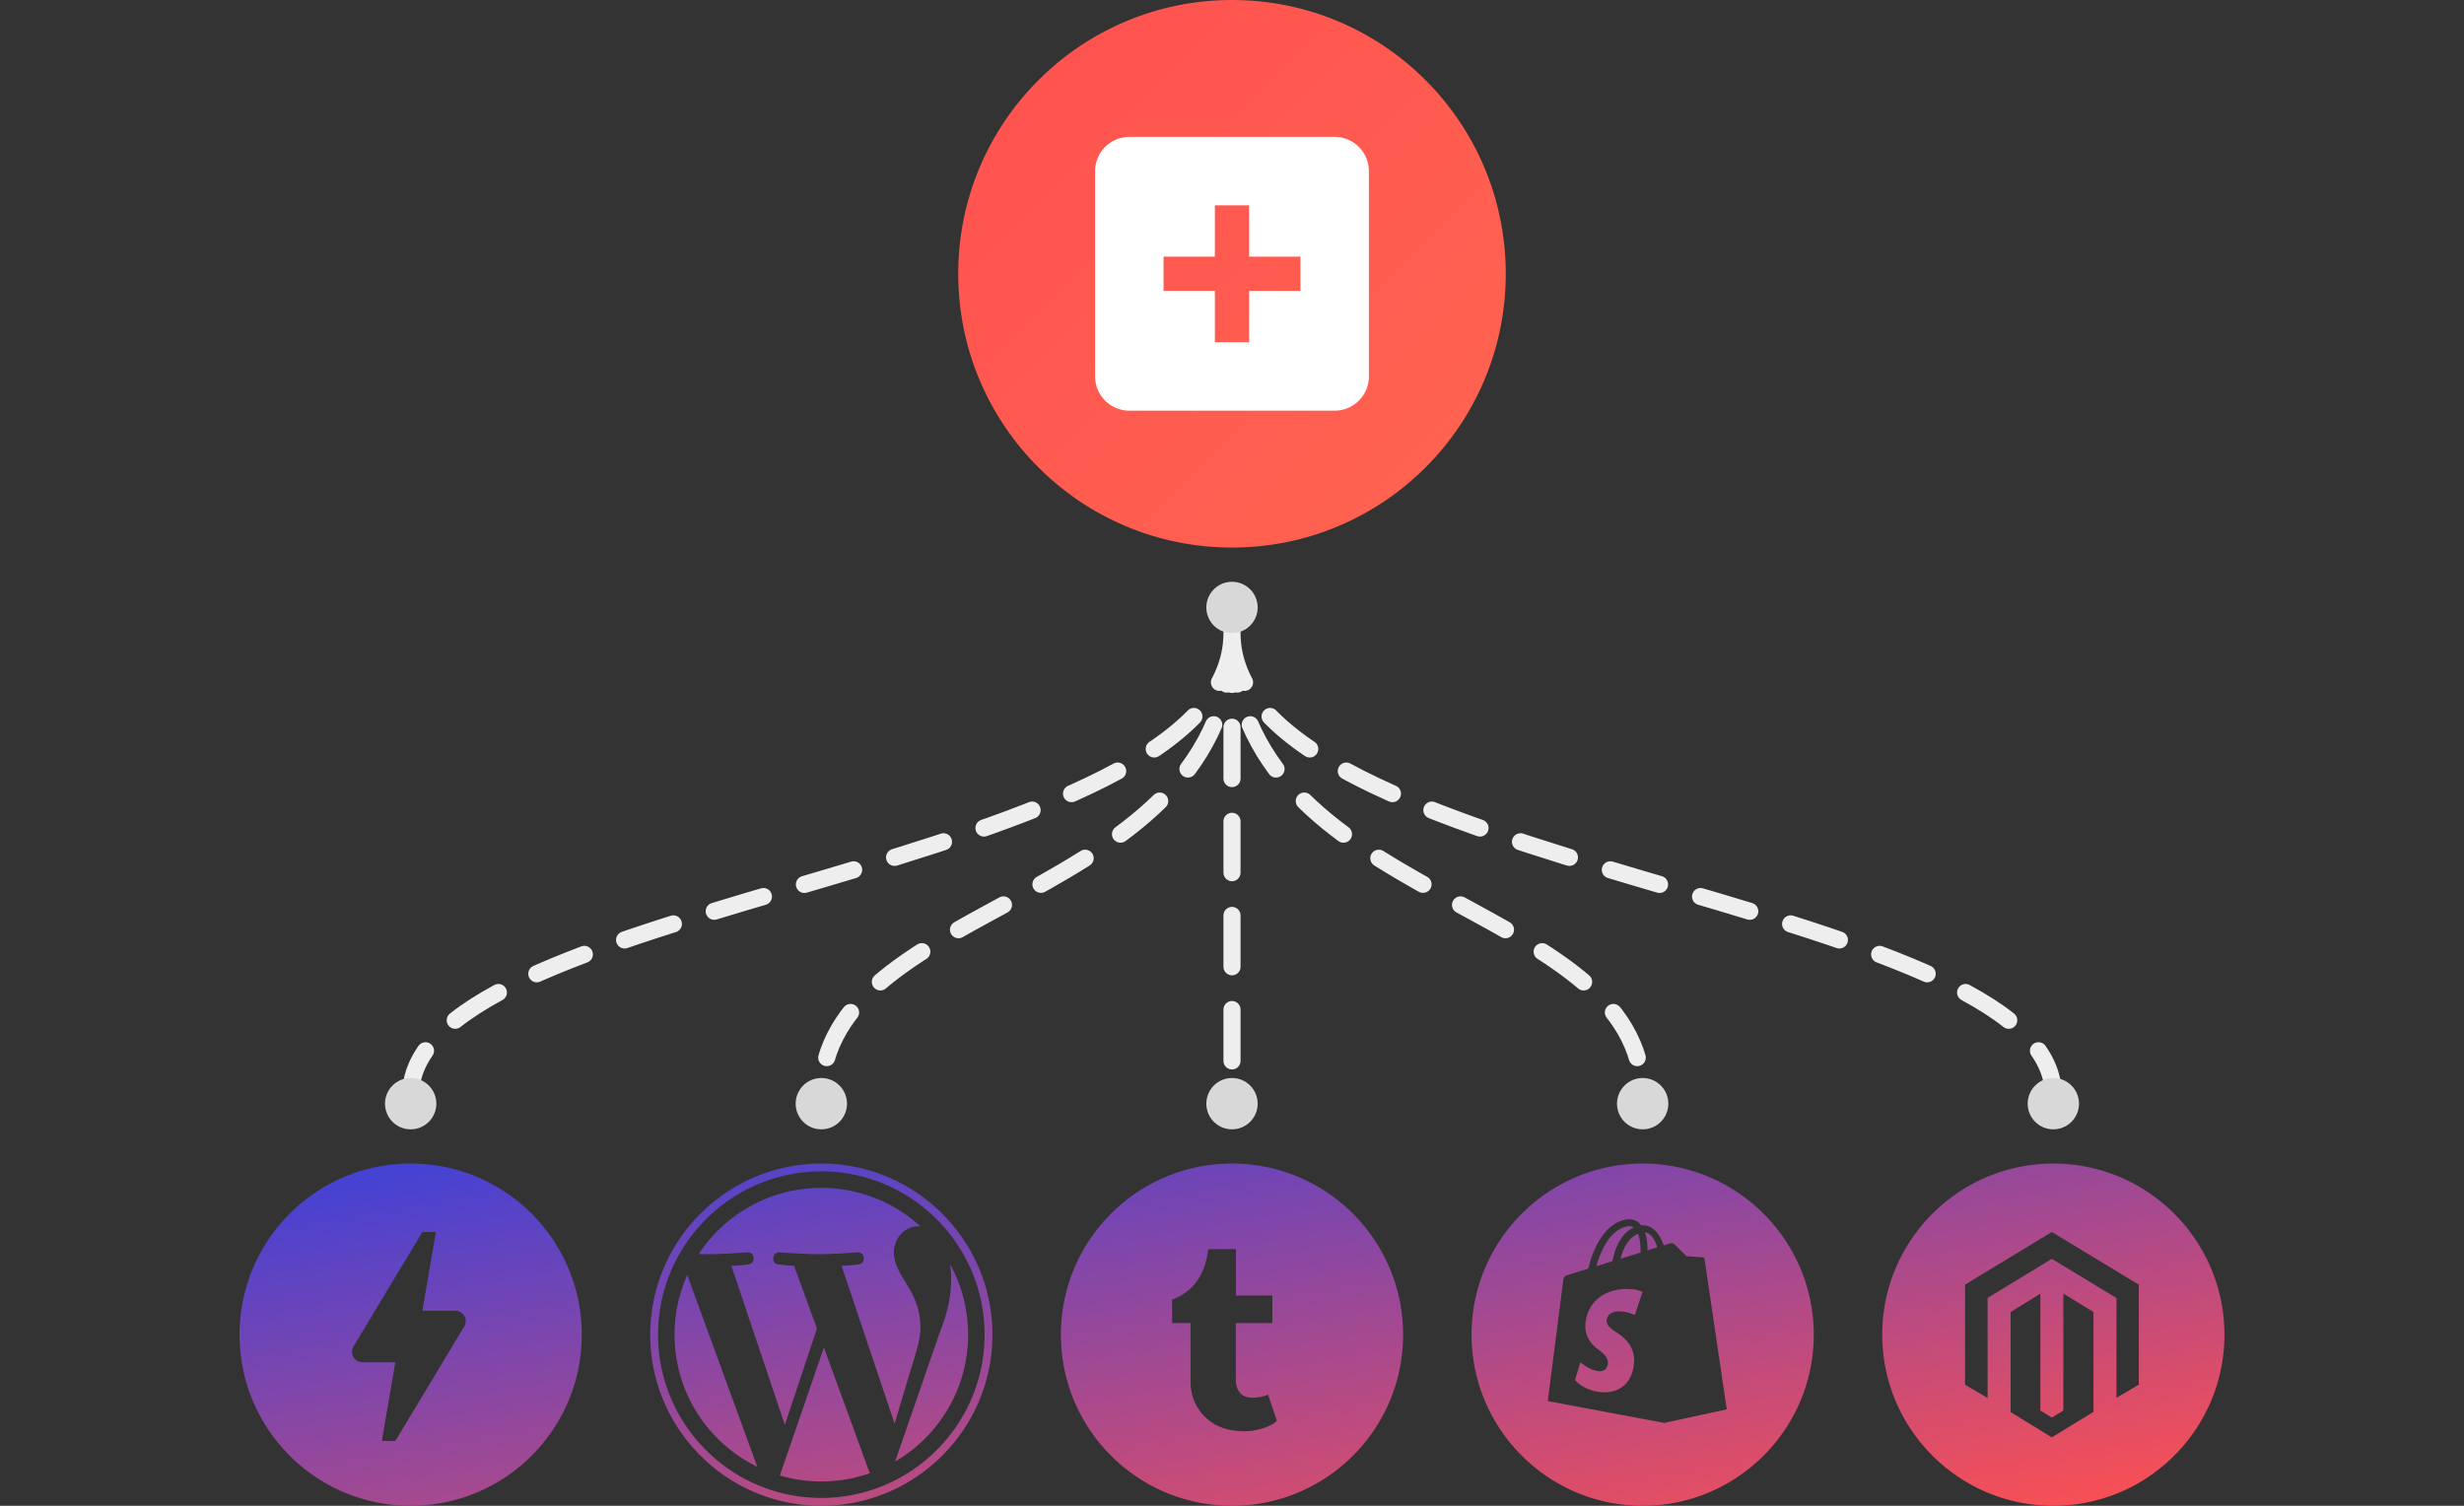 <svg width="288" height="176" xmlns="http://www.w3.org/2000/svg">
    <rect width="100%" height="100%" fill="#333333" stroke="none"/>
    <defs>
        <linearGradient x1="0%" y1="0%" y2="100%" id="a">
            <stop stop-color="#3D41DA" offset="0%"/>
            <stop stop-color="#FF5050" offset="100%"/>
        </linearGradient>
        <linearGradient x1="0%" y1="0%" y2="100%" id="b">
            <stop stop-color="#FF5050" offset="0%"/>
            <stop stop-color="#FF6550" offset="100%"/>
        </linearGradient>
    </defs>
    <g transform="translate(28)" fill="none" fill-rule="evenodd">
        <path d="M212 136c11.027 0 20 8.972 20 20 0 11.029-8.973 20-20 20-11.028 0-20-8.971-20-20 0-11.028 8.972-20 20-20zm-.172 8l-10.147 6.153v11.694l2.635 1.553v-11.694l7.515-4.573 7.519 4.566.032.018-.004 11.666 2.61-1.537v-11.693L211.828 144zm1.343 7.199v13.671l-1.343.822-1.344-.826V151.21l-3.48 2.145v11.691l4.824 2.955 4.866-2.976v-11.678l-3.523-2.148zm-162.328 4.8c0 6.79 3.946 12.66 9.67 15.44l-8.185-22.422a17.091 17.091 0 0 0-1.485 6.982zm28.739-.866c0-2.12-.762-3.589-1.415-4.732-.87-1.413-1.685-2.61-1.685-4.023 0-1.577 1.196-3.045 2.88-3.045.077 0 .15.01.223.014A17.093 17.093 0 0 0 68 138.843c-5.994 0-11.268 3.075-14.335 7.733.402.012.782.02 1.104.02 1.794 0 4.572-.217 4.572-.217.925-.055 1.034 1.304.11 1.413 0 0-.93.11-1.963.164l6.247 18.583 3.755-11.26-2.673-7.324c-.924-.054-1.8-.164-1.8-.164-.924-.054-.815-1.467.11-1.413 0 0 2.832.218 4.518.218 1.795 0 4.573-.218 4.573-.218.925-.054 1.034 1.304.11 1.413 0 0-.932.11-1.964.164l6.2 18.443 1.711-5.719c.742-2.373 1.307-4.077 1.307-5.546zM68.3 157.5l-5.148 14.958a17.156 17.156 0 0 0 10.544-.274 1.507 1.507 0 0 1-.122-.236L68.3 157.5zm14.753-9.732c.074.546.115 1.133.115 1.764 0 1.74-.325 3.698-1.304 6.145l-5.24 15.152c5.1-2.974 8.53-8.5 8.53-14.83 0-2.983-.761-5.788-2.101-8.231zM68 136c-11.028 0-20 8.971-20 19.999 0 11.029 8.972 20 20 20 11.027 0 20-8.971 20-20C88 144.97 79.027 136 68 136zm0 39.082c-10.522 0-19.083-8.56-19.083-19.083 0-10.522 8.56-19.082 19.083-19.082 10.52 0 19.081 8.56 19.081 19.082S78.521 175.082 68 175.082zM20 176c11.046 0 20-8.954 20-20s-8.954-20-20-20-20 8.954-20 20 8.954 20 20 20zm1.368-32h1.58l-1.58 9.198h3.844a1.22 1.22 0 0 1 1.045 1.848L18.21 168.42h-1.58l1.58-9.197h-3.844a1.22 1.22 0 0 1-1.045-1.849L21.368 144zM164 136c11.027 0 20 8.972 20 20 0 11.029-8.973 20-20 20-11.028 0-20-8.971-20-20 0-11.028 8.972-20 20-20zm7.146 10.997c-.068-.04-.122-.04-.122-.04l-1.912-.136-1.41-1.397a.514.514 0 0 0-.177-.081l-1.044 20.976 7.35-1.586-2.604-17.587s-.013-.108-.081-.15zm-4.692-1.437c-.312-.922-.746-1.587-1.288-1.967a1.951 1.951 0 0 0-1.329-.366 1.55 1.55 0 0 0-.325-.339c-.529-.42-1.207-.488-2.02-.203-2.428.881-3.472 4.014-3.851 5.6 0 0-1.857.57-2.17.678-.313.108-.502.136-.624.285-.122.149-.149.57-.149.57l-1.79 13.939 13.573 2.549 1.044-20.977a.865.865 0 0 0-.352.014l-.719.217zm-1.681-1.33c.42.299.732.896.935 1.56l-1.139.353v-.244c-.027-.733-.122-1.356-.298-1.858.19.027.353.081.502.19zm-3.363 2.902c.312-1.22.909-2.454 2.048-2.928.23.61.311 1.45.298 2.196l-2.346.732zm.38-3.674c.488-.176.868-.176 1.166.013-1.519.692-2.197 2.441-2.495 3.946l-1.871.583c.42-1.518 1.356-3.878 3.2-4.542zm.556 13.532a4.099 4.099 0 0 0-.705-.745 7.04 7.04 0 0 0-.773-.57 3.8 3.8 0 0 1-.488-.339 2.612 2.612 0 0 1-.34-.325 1.35 1.35 0 0 1-.19-.326.936.936 0 0 1-.053-.339c.013-.162.04-.298.108-.42a.978.978 0 0 1 .258-.326c.108-.094.244-.162.393-.216.15-.055.325-.095.515-.095.204-.014.407 0 .597.013.19.014.38.054.556.095.176.04.339.095.474.15.15.053.271.108.38.162l.908-2.698a2.825 2.825 0 0 0-.488-.19 3.911 3.911 0 0 0-.623-.122 6.343 6.343 0 0 0-.746-.041c-.258 0-.543.014-.827.054a5.218 5.218 0 0 0-1.668.502c-.475.23-.881.542-1.22.908a3.911 3.911 0 0 0-.787 1.234c-.19.461-.298.963-.325 1.52-.014.325.013.636.095.908.067.284.176.542.325.786.136.244.312.461.515.664.204.204.42.394.665.57.19.136.352.271.488.407.135.122.244.257.325.38.082.121.136.257.177.38.04.121.054.257.04.406 0 .135-.04.271-.095.393a.84.84 0 0 1-.596.475c-.136.027-.299.04-.475.013a3.389 3.389 0 0 1-.61-.162c-.19-.082-.393-.163-.57-.272a4.3 4.3 0 0 1-.488-.312c-.149-.108-.27-.203-.38-.284l-.623 2.06c.108.136.23.258.393.394a4.857 4.857 0 0 0 1.18.692c.244.094.488.176.76.244h.053c.556.122 1.112.149 1.614.081a3.233 3.233 0 0 0 1.424-.529c.42-.285.773-.678 1.03-1.193.258-.515.42-1.126.448-1.844a3.393 3.393 0 0 0-.163-1.193 2.873 2.873 0 0 0-.488-.95zM116 176c-11.046 0-20-8.954-20-20s8.954-20 20-20 20 8.954 20 20-8.954 20-20 20zm4.212-12.996c-.396.19-1.154.354-1.718.367-1.704.046-2.035-1.196-2.049-2.098v-6.627h4.275v-3.223h-4.26V146h-3.118c-.05 0-.14.045-.153.159-.183 1.66-.96 4.573-4.189 5.737v2.75h2.155v6.956c0 2.382 1.756 5.765 6.394 5.685 1.565-.027 3.303-.682 3.686-1.247l-1.023-3.036z" fill="url(#a)" fill-rule="nonzero"/>
        <path d="M116 74v54M116 74c0 32 48 30.781 48 54M116 74c0 28 96 30.781 96 54M116 74c0 32-48 30.781-48 54M116 74c0 28-96 30.781-96 54" stroke="#EEE" stroke-width="2" stroke-linecap="round" stroke-dasharray="6,5"/>
        <circle fill="#D8D8D8" cx="20" cy="129" r="3"/>
        <circle fill="#D8D8D8" cx="68" cy="129" r="3"/>
        <circle fill="#D8D8D8" cx="116" cy="129" r="3"/>
        <circle fill="#D8D8D8" cx="116" cy="71" r="3"/>
        <circle fill="#D8D8D8" cx="164" cy="129" r="3"/>
        <circle fill="#D8D8D8" cx="212" cy="129" r="3"/>
        <circle fill="url(#b)" cx="116" cy="32" r="32"/>
        <path d="M118 30v-6h-4v6h-6v4h6v6h4v-6h6v-4h-6zm-14-14h24a4 4 0 0 1 4 4v24a4 4 0 0 1-4 4h-24a4 4 0 0 1-4-4V20a4 4 0 0 1 4-4z" fill="#FFF"/>
    </g>
</svg>
